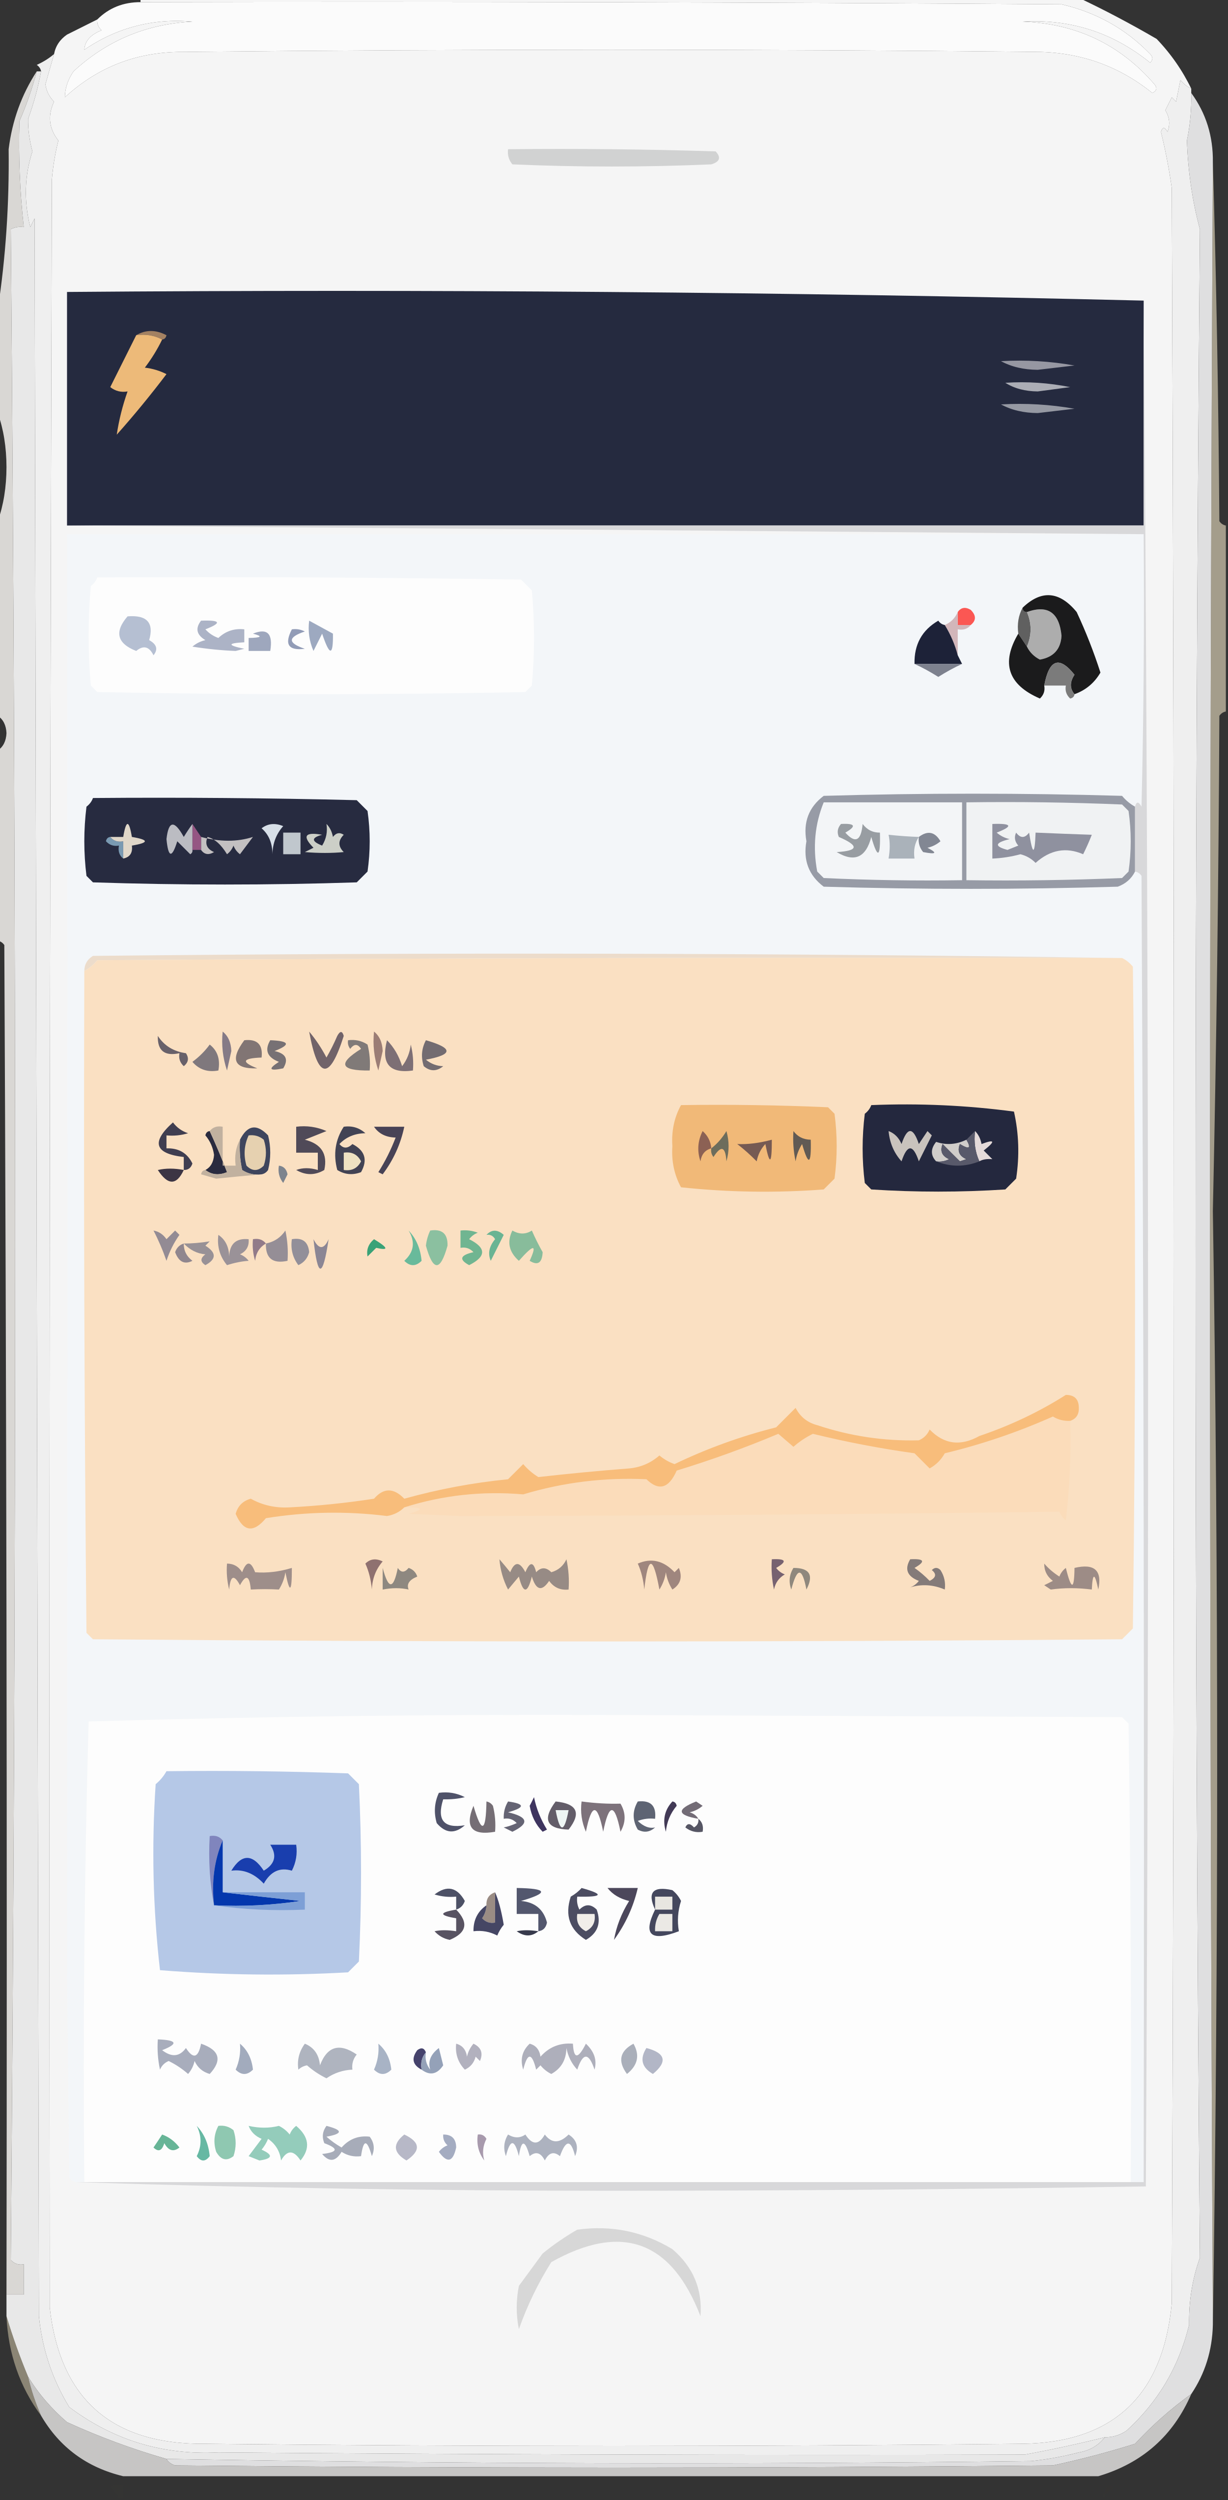 <?xml version="1.0" encoding="UTF-8"?>
<!DOCTYPE svg PUBLIC "-//W3C//DTD SVG 1.1//EN" "http://www.w3.org/Graphics/SVG/1.1/DTD/svg11.dtd">
<svg xmlns="http://www.w3.org/2000/svg" version="1.1" width="284px" height="578px" style="shape-rendering:geometricPrecision; text-rendering:geometricPrecision; image-rendering:optimizeQuality; fill-rule:evenodd; clip-rule:evenodd" xmlns:xlink="http://www.w3.org/1999/xlink">
<rect width="100%" height="100%" fill="#333333" stroke="none"/>
<g><path style="opacity:1" fill="#f5f5f5" d="M 32.5,-0.5 C 104.833,-0.5 177.167,-0.5 249.5,-0.5C 255.514,2.344 261.514,5.51 267.5,9C 270.803,12.455 273.469,16.289 275.5,20.5C 274.542,20.047 273.708,19.381 273,18.5C 272.667,20.167 272.333,21.833 272,23.5C 271.667,23.167 271.333,22.833 271,22.5C 270.5,23.5 270,24.5 269.5,25.5C 270.485,27.098 270.651,28.765 270,30.5C 269.346,29.304 268.846,29.304 268.5,30.5C 269.547,34.778 270.38,39.112 271,43.5C 271.667,206.5 271.667,369.5 271,532.5C 268.98,553.864 257.48,564.697 236.5,565C 173.5,565.667 110.5,565.667 47.5,565C 25.903,565.226 13.903,554.726 11.5,533.5C 11.337,369.677 11.504,205.677 12,41.5C 12.257,38.443 12.757,35.443 13.5,32.5C 11.319,29.737 10.985,26.737 12.5,23.5C 11.389,22.389 10.722,21.055 10.5,19.5C 11.173,17.149 11.84,14.816 12.5,12.5C 12.859,10.629 13.859,9.129 15.5,8C 17.886,6.807 20.22,5.64 22.5,4.5C 22.414,5.496 22.748,6.329 23.5,7C 20.937,8.015 19.604,9.515 19.5,11.5C 27.067,6.366 35.4,4.2 44.5,5C 33.886,5.534 24.719,9.367 17,16.5C 15.699,18.402 15.032,20.402 15,22.5C 22.693,15.413 31.859,11.913 42.5,12C 108.5,11.333 174.5,11.333 240.5,12C 250.302,12.251 258.969,15.417 266.5,21.5C 267.521,20.998 267.688,20.332 267,19.5C 259.048,10.276 248.882,5.443 236.5,5C 247.549,4.349 257.382,7.516 266,14.5C 266.667,13.833 266.667,13.167 266,12.5C 260.381,6.696 253.548,2.862 245.5,1C 174.293,0.515 103.293,0.349 32.5,0.5C 32.5,0.167 32.5,-0.167 32.5,-0.5 Z"/></g>
<g><path style="opacity:1" fill="#fbfbfb" d="M 32.5,0.5 C 103.293,0.349 174.293,0.515 245.5,1C 253.548,2.862 260.381,6.696 266,12.5C 266.667,13.167 266.667,13.833 266,14.5C 257.382,7.516 247.549,4.349 236.5,5C 248.882,5.443 259.048,10.276 267,19.5C 267.688,20.332 267.521,20.998 266.5,21.5C 258.969,15.417 250.302,12.251 240.5,12C 174.5,11.333 108.5,11.333 42.5,12C 31.859,11.913 22.693,15.413 15,22.5C 15.032,20.402 15.699,18.402 17,16.5C 24.719,9.367 33.886,5.534 44.5,5C 35.4,4.2 27.067,6.366 19.5,11.5C 19.604,9.515 20.937,8.015 23.5,7C 22.748,6.329 22.414,5.496 22.5,4.5C 25.192,1.819 28.525,0.486 32.5,0.5 Z"/></g>
<g><path style="opacity:1" fill="#efefef" d="M 12.5,12.5 C 11.84,14.816 11.173,17.149 10.5,19.5C 10.722,21.055 11.389,22.389 12.5,23.5C 10.985,26.737 11.319,29.737 13.5,32.5C 12.757,35.443 12.257,38.443 12,41.5C 11.504,205.677 11.337,369.677 11.5,533.5C 13.903,554.726 25.903,565.226 47.5,565C 110.5,565.667 173.5,565.667 236.5,565C 257.48,564.697 268.98,553.864 271,532.5C 271.667,369.5 271.667,206.5 271,43.5C 270.38,39.112 269.547,34.778 268.5,30.5C 268.846,29.304 269.346,29.304 270,30.5C 270.651,28.765 270.485,27.098 269.5,25.5C 270,24.5 270.5,23.5 271,22.5C 271.333,22.833 271.667,23.167 272,23.5C 272.333,21.833 272.667,20.167 273,18.5C 273.708,19.381 274.542,20.047 275.5,20.5C 275.5,20.833 275.5,21.167 275.5,21.5C 275.579,25.202 275.246,28.868 274.5,32.5C 274.738,39.599 275.738,46.432 277.5,53C 276.167,209.333 276.167,365.667 277.5,522C 275.746,526.87 274.913,532.037 275,537.5C 272.66,547.166 267.827,555.333 260.5,562C 258.975,563.009 257.308,563.509 255.5,563.5C 249.39,565.022 243.223,566.356 237,567.5C 174.998,567.655 112.831,567.489 50.5,567C 37.67,567.658 26.17,564.158 16,556.5C 12.088,550.069 9.755,543.069 9,535.5C 8.667,373.833 8.333,212.167 8,50.5C 7.667,51.167 7.333,51.833 7,52.5C 5.492,46.471 5.659,40.638 7.5,35C 6.794,32.413 6.46,29.913 6.5,27.5C 7.812,23.888 8.812,20.221 9.5,16.5C 9.389,15.883 9.056,15.383 8.5,15C 9.984,14.338 11.317,13.505 12.5,12.5 Z"/></g>
<g><path style="opacity:1" fill="#d1d2d2" d="M 117.5,34.5 C 133.503,34.333 149.503,34.5 165.5,35C 166.815,36.395 166.481,37.395 164.5,38C 149.167,38.667 133.833,38.667 118.5,38C 117.663,36.989 117.33,35.822 117.5,34.5 Z"/></g>
<g><path style="opacity:1" fill="#e8e8e8" d="M 8.5,16.5 C 8.833,16.5 9.167,16.5 9.5,16.5C 8.812,20.221 7.812,23.888 6.5,27.5C 6.46,29.913 6.794,32.413 7.5,35C 5.659,40.638 5.492,46.471 7,52.5C 7.333,51.833 7.667,51.167 8,50.5C 8.333,212.167 8.667,373.833 9,535.5C 9.755,543.069 12.088,550.069 16,556.5C 26.17,564.158 37.67,567.658 50.5,567C 112.831,567.489 174.998,567.655 237,567.5C 243.223,566.356 249.39,565.022 255.5,563.5C 254.025,565.41 252.025,566.576 249.5,567C 245.886,567.945 242.219,568.612 238.5,569C 171.818,569.813 105.152,569.646 38.5,568.5C 30.652,566.246 22.985,563.413 15.5,560C 11.886,556.897 8.886,553.397 6.5,549.5C 4.584,544.911 2.917,540.244 1.5,535.5C 1.5,533.833 1.5,532.167 1.5,530.5C 2.833,530.5 4.167,530.5 5.5,530.5C 5.5,528.167 5.5,525.833 5.5,523.5C 4.325,523.719 3.325,523.386 2.5,522.5C 3.833,365.97 3.833,209.47 2.5,53C 3.448,52.517 4.448,52.35 5.5,52.5C 4.586,44.257 4.253,36.09 4.5,28C 6.135,24.261 7.469,20.427 8.5,16.5 Z"/></g>
<g><path style="opacity:1" fill="#dfdfe0" d="M 275.5,21.5 C 278.911,26.16 280.578,31.494 280.5,37.5C 279.621,204.146 279.621,370.813 280.5,537.5C 280.358,543.425 278.692,548.758 275.5,553.5C 270.823,556.856 266.489,560.689 262.5,565C 256.245,566.96 249.912,568.627 243.5,570C 175.833,570.667 108.167,570.667 40.5,570C 39.584,569.722 38.917,569.222 38.5,568.5C 105.152,569.646 171.818,569.813 238.5,569C 242.219,568.612 245.886,567.945 249.5,567C 252.025,566.576 254.025,565.41 255.5,563.5C 257.308,563.509 258.975,563.009 260.5,562C 267.827,555.333 272.66,547.166 275,537.5C 274.913,532.037 275.746,526.87 277.5,522C 276.167,365.667 276.167,209.333 277.5,53C 275.738,46.432 274.738,39.599 274.5,32.5C 275.246,28.868 275.579,25.202 275.5,21.5 Z"/></g>
<g><path style="opacity:1" fill="#252a3f" d="M 264.5,69.5 C 264.5,86.833 264.5,104.167 264.5,121.5C 181.5,121.5 98.5,121.5 15.5,121.5C 15.5,103.5 15.5,85.5 15.5,67.5C 98.84,66.836 181.84,67.503 264.5,69.5 Z"/></g>
<g><path style="opacity:1" fill="#a38162" d="M 31.5,77.5 C 33.693,76.203 36.027,76.203 38.5,77.5C 38.376,78.107 38.043,78.44 37.5,78.5C 35.735,77.539 33.735,77.205 31.5,77.5 Z"/></g>
<g><path style="opacity:1" fill="#edba79" d="M 31.5,77.5 C 33.735,77.205 35.735,77.539 37.5,78.5C 36.392,80.781 35.059,82.948 33.5,85C 35.256,85.202 36.922,85.702 38.5,86.5C 34.856,91.312 31.022,95.979 27,100.5C 27.499,97.153 28.332,93.819 29.5,90.5C 28.022,90.762 26.689,90.429 25.5,89.5C 27.529,85.442 29.529,81.442 31.5,77.5 Z"/></g>
<g><path style="opacity:1" fill="#9697a2" d="M 231.5,83.5 C 237.206,83.171 242.872,83.505 248.5,84.5C 245.667,84.833 242.833,85.167 240,85.5C 236.748,85.481 233.915,84.814 231.5,83.5 Z"/></g>
<g><path style="opacity:1" fill="#abadb5" d="M 232.5,88.5 C 237.544,88.172 242.544,88.506 247.5,89.5C 245,89.833 242.5,90.167 240,90.5C 237.071,90.475 234.571,89.809 232.5,88.5 Z"/></g>
<g><path style="opacity:1" fill="#9699a3" d="M 231.5,93.5 C 237.206,93.171 242.872,93.505 248.5,94.5C 245.667,94.833 242.833,95.167 240,95.5C 236.748,95.481 233.915,94.814 231.5,93.5 Z"/></g>
<g><path style="opacity:1" fill="#f3f6f9" d="M 264.5,123.5 C 264.667,144.503 264.5,165.503 264,186.5C 263.31,185.262 262.81,185.262 262.5,186.5C 261.373,185.878 260.373,185.045 259.5,184C 236.5,183.333 213.5,183.333 190.5,184C 187.044,186.605 185.711,190.105 186.5,194.5C 185.711,198.895 187.044,202.395 190.5,205C 213.167,205.667 235.833,205.667 258.5,205C 260.324,204.34 261.657,203.173 262.5,201.5C 263.117,201.611 263.617,201.944 264,202.5C 264.5,303.166 264.667,403.833 264.5,504.5C 263.5,504.5 262.5,504.5 261.5,504.5C 261.667,469.165 261.5,433.832 261,398.5C 260.5,398 260,397.5 259.5,397C 220,396.833 180.5,396.667 141,396.5C 100.751,396.339 60.584,396.839 20.5,398C 19.504,433.427 19.171,468.927 19.5,504.5C 18.833,504.5 18.167,504.5 17.5,504.5C 16.883,504.389 16.383,504.056 16,503.5C 15.833,488.167 15.667,472.833 15.5,457.5C 15.618,346.226 15.618,234.893 15.5,123.5C 98.5,123.5 181.5,123.5 264.5,123.5 Z"/></g>
<g><path style="opacity:1" fill="#fdfdfd" d="M 22.5,133.5 C 55.168,133.333 87.835,133.5 120.5,134C 121.333,134.833 122.167,135.667 123,136.5C 123.667,143.833 123.667,151.167 123,158.5C 122.5,159 122,159.5 121.5,160C 88.5,160.667 55.5,160.667 22.5,160C 22,159.5 21.5,159 21,158.5C 20.333,150.833 20.333,143.167 21,135.5C 21.717,134.956 22.217,134.289 22.5,133.5 Z"/></g>
<g><path style="opacity:1" fill="#606060" d="M 236.5,140.5 C 236.5,141.167 236.833,141.5 237.5,141.5C 238.63,144.137 238.63,146.803 237.5,149.5C 236.833,148.5 236.167,147.5 235.5,146.5C 235.205,144.265 235.539,142.265 236.5,140.5 Z"/></g>
<g><path style="opacity:1" fill="#fb5753" d="M 224.5,144.5 C 223.5,144.5 222.5,144.5 221.5,144.5C 221.5,143.5 221.5,142.5 221.5,141.5C 222.251,140.427 223.251,140.26 224.5,141C 225.791,142.292 225.791,143.458 224.5,144.5 Z"/></g>
<g><path style="opacity:1" fill="#d2b6ba" d="M 221.5,141.5 C 221.5,142.5 221.5,143.5 221.5,144.5C 222.5,144.5 223.5,144.5 224.5,144.5C 223.791,145.404 222.791,145.737 221.5,145.5C 221.5,147.5 221.5,149.5 221.5,151.5C 220.869,149.066 219.869,146.732 218.5,144.5C 219.9,143.9 220.9,142.9 221.5,141.5 Z"/></g>
<g><path style="opacity:1" fill="#b5bfd2" d="M 29.5,142.5 C 33.987,142.141 35.654,143.974 34.5,148C 36.26,148.965 36.594,150.132 35.5,151.5C 34.497,149.458 33.163,149.125 31.5,150.5C 27.067,148.768 26.4,146.101 29.5,142.5 Z"/></g>
<g><path style="opacity:1" fill="#9da9c0" d="M 71.5,143.5 C 73.3,144.473 75.133,145.473 77,146.5C 77.073,151.733 76.239,151.733 74.5,146.5C 73.833,147.833 73.167,149.167 72.5,150.5C 71.526,148.257 71.192,145.924 71.5,143.5 Z"/></g>
<g><path style="opacity:1" fill="#adadad" d="M 237.5,149.5 C 238.63,146.803 238.63,144.137 237.5,141.5C 242.309,139.771 244.976,141.604 245.5,147C 245.312,150.11 243.645,151.943 240.5,152.5C 239.145,151.812 238.145,150.812 237.5,149.5 Z"/></g>
<g><path style="opacity:1" fill="#9ea7bd" d="M 58.5,146.5 C 61.828,145.149 63.161,146.483 62.5,150.5C 60.833,150.5 59.167,150.5 57.5,150.5C 57.5,149.5 57.5,148.5 57.5,147.5C 60.517,147.444 60.85,147.11 58.5,146.5 Z"/></g>
<g><path style="opacity:1" fill="#1b1b1c" d="M 248.5,160.5 C 247.392,159.177 247.392,157.677 248.5,156C 244.969,151.573 242.636,152.406 241.5,158.5C 241.719,159.675 241.386,160.675 240.5,161.5C 233.126,158.323 231.459,153.323 235.5,146.5C 236.167,147.5 236.833,148.5 237.5,149.5C 238.145,150.812 239.145,151.812 240.5,152.5C 243.645,151.943 245.312,150.11 245.5,147C 244.976,141.604 242.309,139.771 237.5,141.5C 236.833,141.5 236.5,141.167 236.5,140.5C 240.849,136.328 245.015,136.661 249,141.5C 251.129,146.054 252.962,150.72 254.5,155.5C 253.095,157.907 251.095,159.574 248.5,160.5 Z"/></g>
<g><path style="opacity:1" fill="#acb3c6" d="M 46.5,143.5 C 51.041,143.331 51.374,143.998 47.5,145.5C 48.328,146.415 49.328,147.081 50.5,147.5C 52.173,145.914 54.173,145.247 56.5,145.5C 56.5,146.5 56.5,147.5 56.5,148.5C 52.551,148.693 52.551,149.193 56.5,150C 55.833,150.167 55.167,150.333 54.5,150.5C 51.197,150.371 47.863,150.037 44.5,149.5C 45.376,148.749 46.376,148.249 47.5,148C 45.452,146.774 45.119,145.274 46.5,143.5 Z"/></g>
<g><path style="opacity:1" fill="#929cb7" d="M 67.5,145.5 C 68.552,145.351 69.552,145.517 70.5,146C 66.5,147.333 66.5,148.667 70.5,150C 66.707,150.487 65.707,148.987 67.5,145.5 Z"/></g>
<g><path style="opacity:1" fill="#1d2238" d="M 218.5,144.5 C 219.869,146.732 220.869,149.066 221.5,151.5C 221.833,152.167 222.167,152.833 222.5,153.5C 218.833,153.5 215.167,153.5 211.5,153.5C 211.393,149.017 213.226,145.684 217,143.5C 217.383,144.056 217.883,144.389 218.5,144.5 Z"/></g>
<g><path style="opacity:1" fill="#7d818e" d="M 211.5,153.5 C 215.167,153.5 218.833,153.5 222.5,153.5C 220.692,154.325 218.859,155.325 217,156.5C 215.141,155.325 213.308,154.325 211.5,153.5 Z"/></g>
<g><path style="opacity:1" fill="#7b7b7b" d="M 248.5,160.5 C 248.44,161.043 248.107,161.376 247.5,161.5C 246.614,160.675 246.281,159.675 246.5,158.5C 244.833,158.5 243.167,158.5 241.5,158.5C 242.636,152.406 244.969,151.573 248.5,156C 247.392,157.677 247.392,159.177 248.5,160.5 Z"/></g>
<g><path style="opacity:1" fill="#979ba6" d="M 262.5,186.5 C 262.5,191.5 262.5,196.5 262.5,201.5C 261.657,203.173 260.324,204.34 258.5,205C 235.833,205.667 213.167,205.667 190.5,205C 187.044,202.395 185.711,198.895 186.5,194.5C 185.711,190.105 187.044,186.605 190.5,184C 213.5,183.333 236.5,183.333 259.5,184C 260.373,185.045 261.373,185.878 262.5,186.5 Z"/></g>
<g><path style="opacity:1" fill="#f0f2f3" d="M 223.5,185.5 C 235.505,185.333 247.505,185.5 259.5,186C 260,186.5 260.5,187 261,187.5C 261.667,192.167 261.667,196.833 261,201.5C 260.5,202 260,202.5 259.5,203C 247.505,203.5 235.505,203.667 223.5,203.5C 223.5,197.5 223.5,191.5 223.5,185.5 Z"/></g>
<g><path style="opacity:1" fill="#f3f5f7" d="M 190.5,185.5 C 201.167,185.5 211.833,185.5 222.5,185.5C 222.5,191.5 222.5,197.5 222.5,203.5C 211.828,203.667 201.161,203.5 190.5,203C 190,202.5 189.5,202 189,201.5C 187.946,195.886 188.446,190.552 190.5,185.5 Z"/></g>
<g><path style="opacity:1" fill="#828793" d="M 212.5,193.5 C 214.551,191.962 216.218,192.296 217.5,194.5C 216.624,195.251 215.624,195.751 214.5,196C 216.881,197.247 216.547,197.58 213.5,197C 212.663,195.989 212.33,194.822 212.5,193.5 Z"/></g>
<g><path style="opacity:1" fill="#272b40" d="M 21.5,184.5 C 41.836,184.333 62.169,184.5 82.5,185C 83.333,185.833 84.167,186.667 85,187.5C 85.667,192.167 85.667,196.833 85,201.5C 84.167,202.333 83.333,203.167 82.5,204C 62.167,204.667 41.833,204.667 21.5,204C 21,203.5 20.5,203 20,202.5C 19.333,197.167 19.333,191.833 20,186.5C 20.717,185.956 21.217,185.289 21.5,184.5 Z"/></g>
<g><path style="opacity:1" fill="#c0c7cd" d="M 65.5,192.5 C 66.833,192.5 68.167,192.5 69.5,192.5C 69.5,194.167 69.5,195.833 69.5,197.5C 68.167,197.5 66.833,197.5 65.5,197.5C 65.5,195.833 65.5,194.167 65.5,192.5 Z"/></g>
<g><path style="opacity:1" fill="#c3c0c1" d="M 46.5,196.5 C 46.5,195.5 46.5,194.5 46.5,193.5C 50.884,194.666 54.884,194.666 58.5,193.5C 57.5,194.833 56.5,196.167 55.5,197.5C 54.808,196.975 54.308,196.308 54,195.5C 53.692,196.308 53.192,196.975 52.5,197.5C 51.15,195.265 49.65,193.932 48,193.5C 47.342,195.108 47.842,196.275 49.5,197C 48.251,197.74 47.251,197.573 46.5,196.5 Z"/></g>
<g><path style="opacity:1" fill="#955683" d="M 44.5,190.5 C 45.167,191.5 45.833,192.5 46.5,193.5C 46.5,194.5 46.5,195.5 46.5,196.5C 45.833,196.5 45.167,196.5 44.5,196.5C 44.5,194.5 44.5,192.5 44.5,190.5 Z"/></g>
<g><path style="opacity:1" fill="#7a9ab2" d="M 25.5,193.5 C 26.209,194.404 27.209,194.737 28.5,194.5C 28.5,195.833 28.5,197.167 28.5,198.5C 27.596,197.791 27.263,196.791 27.5,195.5C 26.325,195.719 25.325,195.386 24.5,194.5C 24.624,193.893 24.957,193.56 25.5,193.5 Z"/></g>
<g><path style="opacity:1" fill="#cccfc7" d="M 75.5,190.5 C 76.268,191.263 76.768,192.263 77,193.5C 77.718,192.549 78.551,192.383 79.5,193C 78.167,194.333 78.167,195.667 79.5,197C 76.701,197.267 73.701,197.267 70.5,197C 71.167,196.667 71.833,196.333 72.5,196C 69.835,193.289 70.502,192.289 74.5,193C 71.972,193.669 71.972,194.502 74.5,195.5C 75.452,193.955 75.785,192.288 75.5,190.5 Z"/></g>
<g><path style="opacity:1" fill="#d7dfe8" d="M 60.5,191.5 C 61.946,190.387 63.613,190.22 65.5,191C 63.901,192.786 63.067,194.953 63,197.5C 62.998,194.949 62.164,192.949 60.5,191.5 Z"/></g>
<g><path style="opacity:1" fill="#e0d7c9" d="M 28.5,198.5 C 28.5,197.167 28.5,195.833 28.5,194.5C 27.209,194.737 26.209,194.404 25.5,193.5C 26.5,193.5 27.5,193.5 28.5,193.5C 29.167,189.5 29.833,189.5 30.5,193.5C 34.5,194.167 34.5,194.833 30.5,195.5C 30.715,197.179 30.048,198.179 28.5,198.5 Z"/></g>
<g><path style="opacity:1" fill="#bbbcc2" d="M 44.5,190.5 C 44.5,192.5 44.5,194.5 44.5,196.5C 44.565,196.938 44.399,197.272 44,197.5C 43,196.5 42,195.5 41,194.5C 39.755,198.498 38.922,198.331 38.5,194C 38.983,189.705 40.316,189.538 42.5,193.5C 43.176,192.398 43.842,191.398 44.5,190.5 Z"/></g>
<g><path style="opacity:1" fill="#989da2" d="M 194.5,190.5 C 197.797,190.329 198.131,190.995 195.5,192.5C 197.818,195.086 199.151,194.42 199.5,190.5C 200.524,191.853 201.857,192.52 203.5,192.5C 203.653,198.324 202.987,198.657 201.5,193.5C 200.266,198.289 197.599,199.455 193.5,197C 198.559,196.706 198.726,195.539 194,193.5C 193.53,192.423 193.697,191.423 194.5,190.5 Z"/></g>
<g><path style="opacity:1" fill="#aab2ba" d="M 212.5,193.5 C 211.549,194.919 211.216,196.585 211.5,198.5C 209.5,198.5 207.5,198.5 205.5,198.5C 205.854,196.459 205.854,194.626 205.5,193C 207.948,193.256 210.282,193.422 212.5,193.5 Z"/></g>
<g><path style="opacity:1" fill="#8f919f" d="M 229.5,190.5 C 234.041,190.331 234.374,190.998 230.5,192.5C 231.376,193.251 232.376,193.751 233.5,194C 230.059,194.836 229.892,195.669 233,196.5C 233.833,196.167 234.667,195.833 235.5,195.5C 234.674,194.549 234.508,193.549 235,192.5C 236,193.833 237,193.833 238,192.5C 238.818,197.794 239.318,197.794 239.5,192.5C 243.955,192.691 248.289,192.858 252.5,193C 251.91,194.509 251.244,196.009 250.5,197.5C 246.568,195.791 242.901,196.457 239.5,199.5C 238.532,198.511 237.365,197.844 236,197.5C 233.863,198.077 231.696,198.41 229.5,198.5C 229.5,195.833 229.5,193.167 229.5,190.5 Z"/></g>
<g><path style="opacity:0.976" fill="#dddbd8" d="M 8.5,16.5 C 7.469,20.427 6.135,24.261 4.5,28C 4.253,36.09 4.586,44.257 5.5,52.5C 4.448,52.35 3.448,52.517 2.5,53C 3.833,209.47 3.833,365.97 2.5,522.5C 3.325,523.386 4.325,523.719 5.5,523.5C 5.5,525.833 5.5,528.167 5.5,530.5C 4.167,530.5 2.833,530.5 1.5,530.5C 1.667,426.499 1.5,322.499 1,218.5C 0.617,217.944 0.117,217.611 -0.5,217.5C -0.5,202.833 -0.5,188.167 -0.5,173.5C 0.748,172.666 1.415,171.333 1.5,169.5C 1.415,167.667 0.748,166.334 -0.5,165.5C -0.5,150.5 -0.5,135.5 -0.5,120.5C 0.825,116.724 1.491,112.557 1.5,108C 1.491,103.443 0.825,99.276 -0.5,95.5C -0.5,87.5 -0.5,79.5 -0.5,71.5C 1.317,59.541 2.151,47.207 2,34.5C 2.81,27.905 4.976,21.905 8.5,16.5 Z"/></g>
<g><path style="opacity:1" fill="#ecdccb" d="M 259.5,221.5 C 180.499,221.333 101.499,221.5 22.5,222C 21.627,223.045 20.627,223.878 19.5,224.5C 19.511,222.983 20.177,221.816 21.5,221C 101.001,220.168 180.334,220.334 259.5,221.5 Z"/></g>
<g><path style="opacity:1" fill="#fae0c2" d="M 259.5,221.5 C 260.458,221.953 261.292,222.619 262,223.5C 262.667,274.5 262.667,325.5 262,376.5C 261.167,377.333 260.333,378.167 259.5,379C 180.167,379.667 100.833,379.667 21.5,379C 21,378.5 20.5,378 20,377.5C 19.5,326.501 19.333,275.501 19.5,224.5C 20.627,223.878 21.627,223.045 22.5,222C 101.499,221.5 180.499,221.333 259.5,221.5 Z"/></g>
<g><path style="opacity:1" fill="#7d6f75" d="M 89.5,240.5 C 91.095,242.111 92.261,244.111 93,246.5C 94.117,245.051 94.784,243.384 95,241.5C 95.496,243.473 95.662,245.473 95.5,247.5C 90.094,248.265 88.094,245.931 89.5,240.5 Z"/></g>
<g><path style="opacity:1" fill="#68616a" d="M 36.5,239.5 C 37.973,241.772 40.14,243.105 43,243.5C 43.749,244.635 43.583,245.635 42.5,246.5C 41.614,245.675 41.281,244.675 41.5,243.5C 38.05,244.244 36.384,242.91 36.5,239.5 Z"/></g>
<g><path style="opacity:1" fill="#777174" d="M 62.5,240.5 C 66.971,240.672 67.304,241.506 63.5,243C 66.124,243.576 66.791,244.91 65.5,247C 62.252,247.671 61.919,247.171 64.5,245.5C 61.807,244.468 61.14,242.802 62.5,240.5 Z"/></g>
<g><path style="opacity:1" fill="#716369" d="M 71.5,238.5 C 73.007,240.289 74.341,242.289 75.5,244.5C 76.427,242.887 77.261,241.221 78,239.5C 78.654,238.304 79.154,238.304 79.5,239.5C 76.193,249.929 73.526,249.596 71.5,238.5 Z"/></g>
<g><path style="opacity:1" fill="#9b7d75" d="M 86.5,238.5 C 87.765,239.514 88.431,241.014 88.5,243C 88.167,244.5 87.833,246 87.5,247.5C 86.516,244.572 86.183,241.572 86.5,238.5 Z"/></g>
<g><path style="opacity:1" fill="#857a86" d="M 51.5,238.5 C 52.765,239.514 53.431,241.014 53.5,243C 53.167,244.5 52.833,246 52.5,247.5C 51.516,244.572 51.183,241.572 51.5,238.5 Z"/></g>
<g><path style="opacity:1" fill="#807a78" d="M 80.5,240.5 C 82.144,240.286 83.644,240.62 85,241.5C 85.496,243.473 85.662,245.473 85.5,247.5C 78.693,247.578 78.026,245.911 83.5,242.5C 82.726,241.289 81.893,241.289 81,242.5C 80.536,241.906 80.369,241.239 80.5,240.5 Z"/></g>
<g><path style="opacity:1" fill="#736c71" d="M 98.5,240.5 C 104.846,242.324 104.846,243.824 98.5,245C 99.678,245.967 101.011,246.467 102.5,246.5C 100.994,247.747 99.494,247.747 98,246.5C 97.322,244.402 97.489,242.402 98.5,240.5 Z"/></g>
<g><path style="opacity:1" fill="#7f787d" d="M 48.5,241.5 C 50.308,242.918 50.975,244.918 50.5,247.5C 48.023,247.949 46.023,247.283 44.5,245.5C 46.079,244.333 47.413,243 48.5,241.5 Z"/></g>
<g><path style="opacity:1" fill="#817574" d="M 56.5,240.5 C 59.5,240.167 60.833,241.5 60.5,244.5C 56.029,244.672 55.696,245.506 59.5,247C 54.148,247.175 53.148,245.009 56.5,240.5 Z"/></g>
<g><path style="opacity:1" fill="#f1b978" d="M 157.5,255.5 C 168.838,255.333 180.172,255.5 191.5,256C 192,256.5 192.5,257 193,257.5C 193.667,262.5 193.667,267.5 193,272.5C 192.167,273.333 191.333,274.167 190.5,275C 179.485,275.832 168.485,275.666 157.5,274.5C 155.929,271.607 155.263,268.441 155.5,265C 155.261,261.528 155.927,258.361 157.5,255.5 Z"/></g>
<g><path style="opacity:1" fill="#3e455d" d="M 60.5,271.5 C 58.856,271.714 57.356,271.38 56,270.5C 55.503,268.19 55.337,265.857 55.5,263.5C 57.222,260.09 59.389,259.757 62,262.5C 62.667,265.167 62.667,267.833 62,270.5C 61.617,271.056 61.117,271.389 60.5,271.5 Z"/></g>
<g><path style="opacity:1" fill="#504a58" d="M 68.5,260.5 C 70.924,260.192 73.257,260.526 75.5,261.5C 73.833,262.167 72.167,262.833 70.5,263.5C 74.314,264.46 75.814,266.793 75,270.5C 72.862,271.769 70.695,271.769 68.5,270.5C 70.003,269.948 71.669,269.948 73.5,270.5C 73.5,269.167 73.5,267.833 73.5,266.5C 71.833,266.5 70.167,266.5 68.5,266.5C 68.5,264.5 68.5,262.5 68.5,260.5 Z"/></g>
<g><path style="opacity:1" fill="#403e50" d="M 42.5,270.5 C 42.5,269.5 42.5,268.5 42.5,267.5C 35.74,266.718 34.906,264.052 40,259.5C 40.903,260.701 42.069,261.535 43.5,262C 41.866,262.494 40.199,262.66 38.5,262.5C 38.5,263.5 38.5,264.5 38.5,265.5C 41.314,265.403 43.314,266.569 44.5,269C 44.164,270.03 43.497,270.53 42.5,270.5 Z"/></g>
<g><path style="opacity:1" fill="#24283e" d="M 201.5,255.5 C 212.603,255.046 223.603,255.546 234.5,257C 235.637,262.082 235.804,267.249 235,272.5C 234.167,273.333 233.333,274.167 232.5,275C 222.167,275.667 211.833,275.667 201.5,275C 201,274.5 200.5,274 200,273.5C 199.333,268.167 199.333,262.833 200,257.5C 200.717,256.956 201.217,256.289 201.5,255.5 Z"/></g>
<g><path style="opacity:1" fill="#d0cdca" d="M 223.5,263.5 C 224.679,265.507 224.179,265.84 222,264.5C 221.342,266.108 221.842,267.275 223.5,268C 223,268.167 222.5,268.333 222,268.5C 220.674,267.201 219.34,265.868 218,264.5C 217.342,266.108 217.842,267.275 219.5,268C 218.552,268.483 217.552,268.649 216.5,268.5C 215.199,267.116 215.199,265.616 216.5,264C 218.846,264.792 221.179,264.625 223.5,263.5 Z"/></g>
<g><path style="opacity:1" fill="#2a2b3f" d="M 48.5,261.5 C 49.895,264.516 51.228,267.683 52.5,271C 50.613,271.78 48.946,271.613 47.5,270.5C 48.725,269.848 49.392,268.681 49.5,267C 49.252,265.284 48.585,263.784 47.5,262.5C 47.624,261.893 47.957,261.56 48.5,261.5 Z"/></g>
<g><path style="opacity:1" fill="#e6d1b0" d="M 57.5,262.5 C 58.822,262.33 59.989,262.663 61,263.5C 61.667,265.5 61.667,267.5 61,269.5C 59.667,270.833 58.333,270.833 57,269.5C 56.297,267.071 56.463,264.738 57.5,262.5 Z"/></g>
<g><path style="opacity:1" fill="#484356" d="M 86.5,260.5 C 88.833,260.5 91.167,260.5 93.5,260.5C 92.657,264.522 90.99,268.188 88.5,271.5C 88.167,271.333 87.833,271.167 87.5,271C 89.105,268.457 90.438,265.791 91.5,263C 89.256,262.95 87.589,262.117 86.5,260.5 Z"/></g>
<g><path style="opacity:1" fill="#8c6154" d="M 164.5,265.5 C 163.069,265.881 162.236,266.881 162,268.5C 161.186,266.098 161.353,263.765 162.5,261.5C 163.705,262.577 164.372,263.91 164.5,265.5 Z"/></g>
<g><path style="opacity:1" fill="#6d6d5c" d="M 164.5,265.5 C 165.885,264.426 167.051,263.093 168,261.5C 168.667,263.833 168.667,266.167 168,268.5C 167.779,265.057 166.779,264.724 165,267.5C 164.536,266.906 164.369,266.239 164.5,265.5 Z"/></g>
<g><path style="opacity:1" fill="#c9c3bd" d="M 205.5,261.5 C 206.859,262.007 207.859,263.007 208.5,264.5C 209.833,260.5 211.167,260.5 212.5,264.5C 213.167,263.5 213.833,262.5 214.5,261.5C 214.833,261.833 215.167,262.167 215.5,262.5C 214.498,264.51 213.498,266.51 212.5,268.5C 211.167,264.5 209.833,264.5 208.5,268.5C 206.756,266.574 205.756,264.24 205.5,261.5 Z"/></g>
<g><path style="opacity:1" fill="#424354" d="M 79.5,260.5 C 81.429,260.231 83.095,260.731 84.5,262C 82.059,262.036 80.059,262.869 78.5,264.5C 79.391,265.59 80.391,265.59 81.5,264.5C 84.418,266.008 85.084,268.175 83.5,271C 81.559,271.743 79.726,271.576 78,270.5C 77.037,266.851 77.537,263.518 79.5,260.5 Z"/></g>
<g><path style="opacity:1" fill="#765a53" d="M 170.5,264.5 C 172.952,264.613 175.618,264.28 178.5,263.5C 178.508,269.208 178.008,269.541 177,264.5C 175.956,265.623 175.29,266.956 175,268.5C 173.532,267.011 172.032,265.677 170.5,264.5 Z"/></g>
<g><path style="opacity:1" fill="#615a54" d="M 183.5,261.5 C 184.467,262.806 185.801,263.473 187.5,263.5C 187.653,269.324 186.987,269.657 185.5,264.5C 184.719,265.729 184.219,267.062 184,268.5C 183.503,266.19 183.337,263.857 183.5,261.5 Z"/></g>
<g><path style="opacity:1" fill="#e4dad9" d="M 225.5,261.5 C 226.268,262.263 226.768,263.263 227,264.5C 230.11,263.327 230.277,263.827 227.5,266C 228.167,266.667 228.833,267.333 229.5,268C 228.231,267.891 227.231,268.058 226.5,268.5C 225.532,266.393 225.198,264.059 225.5,261.5 Z"/></g>
<g><path style="opacity:1" fill="#eee2c2" d="M 79.5,266.5 C 81.346,266.222 82.68,266.889 83.5,268.5C 82.68,270.111 81.346,270.778 79.5,270.5C 79.5,269.167 79.5,267.833 79.5,266.5 Z"/></g>
<g><path style="opacity:1" fill="#58596a" d="M 225.5,261.5 C 225.198,264.059 225.532,266.393 226.5,268.5C 223.167,269.833 219.833,269.833 216.5,268.5C 217.552,268.649 218.552,268.483 219.5,268C 217.842,267.275 217.342,266.108 218,264.5C 219.34,265.868 220.674,267.201 222,268.5C 222.5,268.333 223,268.167 223.5,268C 221.842,267.275 221.342,266.108 222,264.5C 224.179,265.84 224.679,265.507 223.5,263.5C 224.167,262.833 224.833,262.167 225.5,261.5 Z"/></g>
<g><path style="opacity:1" fill="#3c3544" d="M 42.5,270.5 C 40.834,274.093 38.834,274.093 36.5,270.5C 38.326,270.08 40.326,270.08 42.5,270.5 Z"/></g>
<g><path style="opacity:1" fill="#c1b19f" d="M 48.5,261.5 C 49.209,260.596 50.209,260.263 51.5,260.5C 51.5,263.5 51.5,266.5 51.5,269.5C 52.5,269.5 53.5,269.5 54.5,269.5C 54.205,267.265 54.539,265.265 55.5,263.5C 55.337,265.857 55.503,268.19 56,270.5C 57.356,271.38 58.856,271.714 60.5,271.5C 57.114,271.793 53.614,272.126 50,272.5C 48.833,272.167 47.667,271.833 46.5,271.5C 46.624,270.893 46.957,270.56 47.5,270.5C 48.946,271.613 50.613,271.78 52.5,271C 51.228,267.683 49.895,264.516 48.5,261.5 Z"/></g>
<g><path style="opacity:1" fill="#7d848e" d="M 64.5,269.5 C 65.586,269.62 66.253,270.287 66.5,271.5C 66.167,272.167 65.833,272.833 65.5,273.5C 64.571,272.311 64.238,270.978 64.5,269.5 Z"/></g>
<g><path style="opacity:1" fill="#8bc0a0" d="M 99.5,284.5 C 102.243,284.077 103.576,285.244 103.5,288C 101.833,294 100.167,294 98.5,288C 98.648,286.744 98.982,285.577 99.5,284.5 Z"/></g>
<g><path style="opacity:0.639" fill="#e4d9bd" d="M 280.5,37.5 C 281.308,65.137 281.808,92.804 282,120.5C 282.383,121.056 282.883,121.389 283.5,121.5C 283.5,135.833 283.5,150.167 283.5,164.5C 282.883,164.611 282.383,164.944 282,165.5C 281.83,203.738 281.33,241.905 280.5,280C 281.827,365.791 281.827,451.625 280.5,537.5C 279.621,370.813 279.621,204.146 280.5,37.5 Z"/></g>
<g><path style="opacity:1" fill="#938b94" d="M 35.5,284.5 C 36.735,284.721 37.735,285.388 38.5,286.5C 39.167,285.833 39.833,285.167 40.5,284.5C 40.833,284.833 41.167,285.167 41.5,285.5C 40.205,287.328 39.205,289.328 38.5,291.5C 37.645,289.045 36.645,286.712 35.5,284.5 Z"/></g>
<g><path style="opacity:1" fill="#958e96" d="M 61.5,287.5 C 63.408,287.117 64.909,286.117 66,284.5C 66.497,286.81 66.663,289.143 66.5,291.5C 63.05,292.244 61.384,290.91 61.5,287.5 Z"/></g>
<g><path style="opacity:1" fill="#6ab493" d="M 112.5,285.5 C 113.708,284.218 115.042,284.218 116.5,285.5C 115.498,287.51 114.498,289.51 113.5,291.5C 112.777,289.836 113.11,288.169 114.5,286.5C 114.043,285.702 113.376,285.369 112.5,285.5 Z"/></g>
<g><path style="opacity:1" fill="#9a9298" d="M 50.5,285.5 C 52.117,286.589 52.95,288.256 53,290.5C 53.112,287.553 54.612,286.22 57.5,286.5C 57.64,288.124 56.973,289.29 55.5,290C 56.308,290.308 56.975,290.808 57.5,291.5C 55.902,291.61 54.235,291.943 52.5,292.5C 50.829,290.49 50.162,288.157 50.5,285.5 Z"/></g>
<g><path style="opacity:1" fill="#39a277" d="M 86.5,286.5 C 89.822,288.516 89.989,289.183 87,288.5C 86.333,289.167 85.667,289.833 85,290.5C 84.7,288.934 85.2,287.601 86.5,286.5 Z"/></g>
<g><path style="opacity:1" fill="#69ba9b" d="M 94.5,284.5 C 96.234,286.322 97.234,288.655 97.5,291.5C 96.167,292.833 94.833,292.833 93.5,291.5C 95.751,289.47 96.084,287.136 94.5,284.5 Z"/></g>
<g><path style="opacity:1" fill="#88bc9b" d="M 118.5,284.5 C 120.086,285.413 121.586,285.413 123,284.5C 123.745,286.203 124.579,287.87 125.5,289.5C 125.378,291.994 124.378,292.661 122.5,291.5C 124.288,287.588 123.454,287.588 120,291.5C 117.697,289.453 117.197,287.119 118.5,284.5 Z"/></g>
<g><path style="opacity:1" fill="#989196" d="M 42.5,287.5 C 44.357,287.505 46.357,287.338 48.5,287C 48.167,287.333 47.833,287.667 47.5,288C 50.079,289.612 50.079,291.112 47.5,292.5C 46.289,291.726 46.289,290.893 47.5,290C 45.618,289.848 43.951,289.015 42.5,287.5 Z"/></g>
<g><path style="opacity:1" fill="#8b8694" d="M 72.5,286.5 C 73.741,288.931 74.908,288.931 76,286.5C 74.635,295.577 73.468,295.577 72.5,286.5 Z"/></g>
<g><path style="opacity:1" fill="#90868e" d="M 42.5,287.5 C 42.48,289.143 43.147,290.476 44.5,291.5C 42.678,292.429 41.345,291.762 40.5,289.5C 40.855,288.478 41.522,287.811 42.5,287.5 Z"/></g>
<g><path style="opacity:1" fill="#927b89" d="M 61.5,287.5 C 60.034,288.347 59.2,289.68 59,291.5C 58.507,289.866 58.34,288.199 58.5,286.5C 59.791,286.263 60.791,286.596 61.5,287.5 Z"/></g>
<g><path style="opacity:1" fill="#928f99" d="M 67.5,286.5 C 69.948,286.085 71.281,287.085 71.5,289.5C 71.132,290.91 70.299,291.91 69,292.5C 67.681,290.75 67.181,288.75 67.5,286.5 Z"/></g>
<g><path style="opacity:1" fill="#70b591" d="M 106.5,284.5 C 107.873,284.343 109.207,284.51 110.5,285C 109.692,285.308 109.025,285.808 108.5,286.5C 112.5,288.5 112.5,290.5 108.5,292.5C 106.069,291.194 106.403,290.194 109.5,289.5C 108.675,288.614 107.675,288.281 106.5,288.5C 106.5,287.167 106.5,285.833 106.5,284.5 Z"/></g>
<g><path style="opacity:1" fill="#fbdcba" d="M 247.5,328.5 C 247.742,335.984 247.409,343.651 246.5,351.5C 245.808,350.975 245.308,350.308 245,349.5C 199.179,350.094 153.012,350.428 106.5,350.5C 102.5,350.333 98.5,350.167 94.5,350C 98.226,348.957 97.893,348.457 93.5,348.5C 102.386,345.686 111.553,344.686 121,345.5C 130.29,342.712 139.79,341.545 149.5,342C 152.359,344.79 154.692,344.123 156.5,340C 164.519,337.55 172.353,334.717 180,331.5C 181.168,332.509 182.335,333.509 183.5,334.5C 184.874,333.289 186.374,332.289 188,331.5C 195.757,333.398 203.591,334.898 211.5,336C 212.667,337.167 213.833,338.333 215,339.5C 216.5,338.667 217.667,337.5 218.5,336C 227.094,333.935 235.427,331.101 243.5,327.5C 244.736,328.246 246.07,328.579 247.5,328.5 Z"/></g>
<g><path style="opacity:1" fill="#f8bd7b" d="M 247.5,328.5 C 246.07,328.579 244.736,328.246 243.5,327.5C 235.427,331.101 227.094,333.935 218.5,336C 217.667,337.5 216.5,338.667 215,339.5C 213.833,338.333 212.667,337.167 211.5,336C 203.591,334.898 195.757,333.398 188,331.5C 186.374,332.289 184.874,333.289 183.5,334.5C 182.335,333.509 181.168,332.509 180,331.5C 172.353,334.717 164.519,337.55 156.5,340C 154.692,344.123 152.359,344.79 149.5,342C 139.79,341.545 130.29,342.712 121,345.5C 111.553,344.686 102.386,345.686 93.5,348.5C 92.406,349.582 91.073,350.248 89.5,350.5C 80.164,349.333 70.831,349.499 61.5,351C 58.616,354.483 56.283,354.149 54.5,350C 55,348.167 56.167,347 58,346.5C 60.739,348.028 63.739,348.694 67,348.5C 73.536,348.164 80.036,347.497 86.5,346.5C 88.704,343.947 91.038,343.947 93.5,346.5C 101.356,344.306 109.356,342.806 117.5,342C 118.667,340.833 119.833,339.667 121,338.5C 122.019,339.687 123.186,340.687 124.5,341.5C 131.463,340.71 138.463,340.043 145.5,339.5C 148.177,339.251 150.51,338.251 152.5,336.5C 153.548,337.383 154.715,338.05 156,338.5C 163.555,334.871 171.388,332.037 179.5,330C 181,328.5 182.5,327 184,325.5C 185.075,327.575 186.741,328.908 189,329.5C 196.664,332.044 204.497,333.211 212.5,333C 213.667,332.5 214.5,331.667 215,330.5C 218.318,333.937 222.151,334.437 226.5,332C 233.662,329.583 240.329,326.416 246.5,322.5C 248.5,322.5 249.5,323.5 249.5,325.5C 249.547,327.038 248.88,328.038 247.5,328.5 Z"/></g>
<g><path style="opacity:1" fill="#8f7170" d="M 84.5,361.5 C 85.601,360.402 86.934,360.235 88.5,361C 86.926,362.826 86.093,364.993 86,367.5C 85.809,365.292 85.309,363.292 84.5,361.5 Z"/></g>
<g><path style="opacity:1" fill="#9f867e" d="M 147.5,361.5 C 150.621,360.136 153.454,360.802 156,363.5C 156.333,363.167 156.667,362.833 157,362.5C 157.884,364.641 157.384,366.307 155.5,367.5C 154.719,366.271 154.219,364.938 154,363.5C 153.781,364.938 153.281,366.271 152.5,367.5C 151.038,359.576 149.871,359.576 149,367.5C 148.809,365.292 148.309,363.292 147.5,361.5 Z"/></g>
<g><path style="opacity:1" fill="#776270" d="M 178.5,360.5 C 181.797,360.329 182.131,360.995 179.5,362.5C 180.025,363.192 180.692,363.692 181.5,364C 180.151,364.772 179.318,365.939 179,367.5C 178.503,365.19 178.337,362.857 178.5,360.5 Z"/></g>
<g><path style="opacity:1" fill="#9e8e8a" d="M 52.5,361.5 C 54.017,361.511 55.184,362.177 56,363.5C 57,360.833 58,360.833 59,363.5C 61.742,363.725 64.576,363.392 67.5,362.5C 67.508,368.208 67.008,368.541 66,363.5C 65.781,364.938 65.281,366.271 64.5,367.5C 62.377,367.377 60.211,367.377 58,367.5C 57.717,364.258 56.883,363.924 55.5,366.5C 54.117,363.924 53.283,364.258 53,367.5C 52.505,365.527 52.338,363.527 52.5,361.5 Z"/></g>
<g><path style="opacity:1" fill="#978b85" d="M 115.5,360.5 C 116.315,361.429 117.148,362.429 118,363.5C 119.017,360.972 120.184,360.972 121.5,363.5C 122.541,361.009 123.374,361.009 124,363.5C 125.113,362.289 126.28,362.289 127.5,363.5C 129.134,363.032 130.3,362.032 131,360.5C 131.497,362.81 131.663,365.143 131.5,367.5C 129.61,367.703 128.11,367.037 127,365.5C 125.314,368.022 123.981,367.689 123,364.5C 122,368.5 121,368.5 120,364.5C 119.167,365.5 118.333,366.5 117.5,367.5C 116.365,365.293 115.699,362.96 115.5,360.5 Z"/></g>
<g><path style="opacity:1" fill="#8e8880" d="M 88.5,362.5 C 89.835,367.535 91.001,367.535 92,362.5C 92.741,363.641 93.575,363.641 94.5,362.5C 95.5,362.833 96.167,363.5 96.5,364.5C 94.65,365.242 93.984,366.242 94.5,367.5C 92.674,367.08 90.674,367.08 88.5,367.5C 88.5,365.833 88.5,364.167 88.5,362.5 Z"/></g>
<g><path style="opacity:1" fill="#8f887d" d="M 183.5,362.5 C 187.252,362.501 188.252,364.167 186.5,367.5C 185.518,362.298 184.352,362.298 183,367.5C 182.36,365.735 182.527,364.068 183.5,362.5 Z"/></g>
<g><path style="opacity:1" fill="#847b79" d="M 210.5,360.5 C 213.797,360.329 214.131,360.995 211.5,362.5C 212.76,363.382 213.926,364.382 215,365.5C 216.487,364.747 216.654,363.914 215.5,363C 216.167,362.333 216.833,362.333 217.5,363C 218.38,364.356 218.714,365.856 218.5,367.5C 215.838,366.361 213.171,366.194 210.5,367C 211.308,366.692 211.975,366.192 212.5,365.5C 209.807,364.468 209.14,362.802 210.5,360.5 Z"/></g>
<g><path style="opacity:1" fill="#9d8c86" d="M 241.5,361.5 C 242.474,362.635 243.641,363.635 245,364.5C 245.308,363.692 245.808,363.025 246.5,362.5C 247.776,367.682 248.443,367.682 248.5,362.5C 253.123,361.408 254.956,363.075 254,367.5C 253.193,363.551 252.693,363.551 252.5,367.5C 249.231,367.077 246.064,367.077 243,367.5C 242.5,367.167 242,366.833 241.5,366.5C 242.167,366.167 242.833,365.833 243.5,365.5C 242.147,364.476 241.48,363.143 241.5,361.5 Z"/></g>
<g><path style="opacity:1" fill="#fdfdfd" d="M 261.5,504.5 C 180.833,504.5 100.167,504.5 19.5,504.5C 19.171,468.927 19.504,433.427 20.5,398C 60.584,396.839 100.751,396.339 141,396.5C 180.5,396.667 220,396.833 259.5,397C 260,397.5 260.5,398 261,398.5C 261.5,433.832 261.667,469.165 261.5,504.5 Z"/></g>
<g><path style="opacity:1" fill="#b5c8e7" d="M 38.5,409.5 C 52.504,409.333 66.504,409.5 80.5,410C 81.333,410.833 82.167,411.667 83,412.5C 83.667,426.167 83.667,439.833 83,453.5C 82.167,454.333 81.333,455.167 80.5,456C 65.925,456.823 51.425,456.656 37,455.5C 35.368,441.26 35.035,426.927 36,412.5C 37.045,411.627 37.878,410.627 38.5,409.5 Z"/></g>
<g><path style="opacity:1" fill="#635d69" d="M 128.5,416.5 C 133.493,416.997 134.493,419.164 131.5,423C 126.382,422.824 125.382,420.658 128.5,416.5 Z"/></g>
<g><path style="opacity:1" fill="#7d727b" d="M 134.5,416.5 C 137.638,416.916 140.638,417.083 143.5,417C 144.769,419.139 144.769,421.305 143.5,423.5C 142.167,416.833 140.833,416.833 139.5,423.5C 138.167,416.833 136.833,416.833 135.5,423.5C 134.526,421.257 134.192,418.924 134.5,416.5 Z"/></g>
<g><path style="opacity:1" fill="#4f5269" d="M 101.5,414.5 C 103.604,414.201 105.604,414.534 107.5,415.5C 105.979,415.88 104.313,416.046 102.5,416C 100.97,420.798 102.636,422.798 107.5,422C 105.191,424.051 103.024,423.884 101,421.5C 100.297,419.071 100.463,416.738 101.5,414.5 Z"/></g>
<g><path style="opacity:1" fill="#eef5f4" d="M 128.5,418.5 C 129.5,418.5 130.5,418.5 131.5,418.5C 130.5,423.833 129.5,423.833 128.5,418.5 Z"/></g>
<g><path style="opacity:1" fill="#3e345f" d="M 123.5,415.5 C 124.033,418.122 125.033,420.622 126.5,423C 126.167,423.167 125.833,423.333 125.5,423.5C 123.912,421.887 122.912,419.887 122.5,417.5C 122.863,416.817 123.196,416.15 123.5,415.5 Z"/></g>
<g><path style="opacity:1" fill="#5e6473" d="M 147.5,416.5 C 150.5,416.167 151.833,417.5 151.5,420.5C 150.127,420.343 148.793,420.51 147.5,421C 148.841,422.295 150.174,422.795 151.5,422.5C 150.277,423.614 148.944,423.781 147.5,423C 146.232,420.837 146.232,418.67 147.5,416.5 Z"/></g>
<g><path style="opacity:1" fill="#736c76" d="M 161.5,420.5 C 156.571,419.654 156.405,418.321 161,416.5C 161.5,416.833 162,417.167 162.5,417.5C 161.624,418.251 160.624,418.751 159.5,419C 160.416,419.278 161.082,419.778 161.5,420.5 Z"/></g>
<g><path style="opacity:1" fill="#423a56" d="M 155.5,416.5 C 156.043,416.56 156.376,416.893 156.5,417.5C 155.045,419.22 154.212,421.22 154,423.5C 153.185,420.802 153.685,418.468 155.5,416.5 Z"/></g>
<g><path style="opacity:1" fill="#756e75" d="M 112.5,416.5 C 113.117,416.611 113.617,416.944 114,417.5C 114.495,419.473 114.662,421.473 114.5,423.5C 109.105,424.445 107.439,422.445 109.5,417.5C 111.387,423.995 112.387,423.662 112.5,416.5 Z"/></g>
<g><path style="opacity:1" fill="#656474" d="M 117.5,416.5 C 121.456,417.053 121.456,417.886 117.5,419C 122.154,420.074 122.487,421.574 118.5,423.5C 117.833,423.167 117.167,422.833 116.5,422.5C 117.397,422.331 118.397,421.998 119.5,421.5C 118.675,420.614 117.675,420.281 116.5,420.5C 116.433,419.041 116.766,417.708 117.5,416.5 Z"/></g>
<g><path style="opacity:1" fill="#565664" d="M 161.5,420.5 C 162.404,421.209 162.737,422.209 162.5,423.5C 161.022,423.762 159.689,423.429 158.5,422.5C 158.938,421.494 159.604,421.494 160.5,422.5C 161.298,422.043 161.631,421.376 161.5,420.5 Z"/></g>
<g><path style="opacity:1" fill="#8085bd" d="M 51.5,425.5 C 49.558,430.056 48.892,435.056 49.5,440.5C 48.512,435.36 48.179,430.026 48.5,424.5C 49.791,424.263 50.791,424.596 51.5,425.5 Z"/></g>
<g><path style="opacity:1" fill="#193eae" d="M 62.5,426.5 C 64.5,426.5 66.5,426.5 68.5,426.5C 68.799,428.604 68.466,430.604 67.5,432.5C 64.749,431.659 62.582,432.659 61,435.5C 58.789,433.122 56.289,432.122 53.5,432.5C 55.899,428.562 58.399,428.562 61,432.5C 63.612,430.963 64.112,428.963 62.5,426.5 Z"/></g>
<g><path style="opacity:1" fill="#4d5166" d="M 105.5,441.5 C 105.5,440.5 105.5,439.5 105.5,438.5C 103.801,438.66 102.134,438.494 100.5,438C 103.371,435.8 105.704,436.3 107.5,439.5C 107.145,440.522 106.478,441.189 105.5,441.5 Z"/></g>
<g><path style="opacity:1" fill="#4c475b" d="M 140.5,436.5 C 142.833,436.5 145.167,436.5 147.5,436.5C 146.489,440.856 144.656,444.856 142,448.5C 142.543,445.388 143.71,442.388 145.5,439.5C 143.345,438.999 141.678,437.999 140.5,436.5 Z"/></g>
<g><path style="opacity:1" fill="#44475d" d="M 151.5,441.5 C 149.651,437.506 150.985,436.006 155.5,437C 156.357,437.689 157.023,438.522 157.5,439.5C 156.764,441.793 156.598,444.126 157,446.5C 150.479,448.98 148.645,447.313 151.5,441.5 Z"/></g>
<g><path style="opacity:1" fill="#0437ad" d="M 51.5,425.5 C 51.5,429.5 51.5,433.5 51.5,437.5C 57.346,438.167 63.346,438.833 69.5,439.5C 62.867,440.497 56.2,440.83 49.5,440.5C 48.892,435.056 49.558,430.056 51.5,425.5 Z"/></g>
<g><path style="opacity:1" fill="#e8e6e1" d="M 151.5,441.5 C 151.5,440.5 151.5,439.5 151.5,438.5C 152.833,438.5 154.167,438.5 155.5,438.5C 155.5,439.5 155.5,440.5 155.5,441.5C 154.167,441.5 152.833,441.5 151.5,441.5 Z"/></g>
<g><path style="opacity:1" fill="#7d9fd6" d="M 51.5,437.5 C 57.833,437.5 64.167,437.5 70.5,437.5C 70.5,438.833 70.5,440.167 70.5,441.5C 63.313,441.825 56.313,441.491 49.5,440.5C 56.2,440.83 62.867,440.497 69.5,439.5C 63.346,438.833 57.346,438.167 51.5,437.5 Z"/></g>
<g><path style="opacity:1" fill="#53576e" d="M 124.5,446.5 C 124.5,445.167 124.5,443.833 124.5,442.5C 122.833,442.5 121.167,442.5 119.5,442.5C 119.5,440.5 119.5,438.5 119.5,436.5C 126.662,436.613 126.995,437.613 120.5,439.5C 123.724,439.786 125.724,441.452 126.5,444.5C 126.253,445.713 125.586,446.38 124.5,446.5 Z"/></g>
<g><path style="opacity:1" fill="#9a8c84" d="M 114.5,437.5 C 114.5,439.833 114.5,442.167 114.5,444.5C 113.325,444.719 112.325,444.386 111.5,443.5C 112.127,442.583 112.461,441.583 112.5,440.5C 112.427,438.973 113.094,437.973 114.5,437.5 Z"/></g>
<g><path style="opacity:1" fill="#ebe9e5" d="M 152.5,442.5 C 153.5,442.5 154.5,442.5 155.5,442.5C 155.5,443.833 155.5,445.167 155.5,446.5C 154.167,446.5 152.833,446.5 151.5,446.5C 151.433,445.041 151.766,443.708 152.5,442.5 Z"/></g>
<g><path style="opacity:1" fill="#454664" d="M 112.5,440.5 C 112.461,441.583 112.127,442.583 111.5,443.5C 112.325,444.386 113.325,444.719 114.5,444.5C 114.5,442.167 114.5,439.833 114.5,437.5C 115.297,439.292 115.963,441.792 116.5,445C 115.874,445.75 115.374,446.584 115,447.5C 113.301,446.594 111.467,446.261 109.5,446.5C 109.461,443.911 110.461,441.911 112.5,440.5 Z"/></g>
<g><path style="opacity:1" fill="#585362" d="M 105.5,441.5 C 108.435,444.534 107.935,446.867 104,448.5C 102.605,448.22 101.438,447.553 100.5,446.5C 101.887,446.193 103.554,446.193 105.5,446.5C 105.5,445.5 105.5,444.5 105.5,443.5C 101.5,442.833 101.5,442.167 105.5,441.5 Z"/></g>
<g><path style="opacity:1" fill="#373a4c" d="M 124.5,446.5 C 122.965,447.788 121.299,447.788 119.5,446.5C 120.887,446.193 122.554,446.193 124.5,446.5 Z"/></g>
<g><path style="opacity:1" fill="#4c4d62" d="M 134.5,436.5 C 139.787,437.961 139.453,438.628 133.5,438.5C 133.351,439.552 133.517,440.552 134,441.5C 135.333,440.167 136.667,440.167 138,441.5C 139.09,444.579 138.257,446.912 135.5,448.5C 131.748,446.171 130.582,442.837 132,438.5C 132.995,437.934 133.828,437.267 134.5,436.5 Z"/></g>
<g><path style="opacity:1" fill="#f1eee9" d="M 133.5,442.5 C 134.833,442.5 136.167,442.5 137.5,442.5C 137.778,444.346 137.111,445.68 135.5,446.5C 133.889,445.68 133.222,444.346 133.5,442.5 Z"/></g>
<g><path style="opacity:1" fill="#a8adbc" d="M 36.5,471.5 C 40.971,471.672 41.304,472.506 37.5,474C 39.709,475.691 41.542,475.524 43,473.5C 44.691,476.131 45.858,475.797 46.5,472.5C 50.784,473.978 51.451,476.311 48.5,479.5C 46.866,479.032 45.7,478.032 45,476.5C 44.751,477.624 44.251,478.624 43.5,479.5C 42.126,478.289 40.626,477.289 39,476.5C 38.055,476.905 37.388,477.572 37,478.5C 36.503,476.19 36.337,473.857 36.5,471.5 Z"/></g>
<g><path style="opacity:1" fill="#a2abbd" d="M 55.5,472.5 C 57.229,473.953 58.229,475.953 58.5,478.5C 57.167,479.833 55.833,479.833 54.5,478.5C 55.348,476.591 55.682,474.591 55.5,472.5 Z"/></g>
<g><path style="opacity:1" fill="#45426c" d="M 98.5,474.5 C 97.566,475.568 97.232,476.901 97.5,478.5C 95.418,477.415 95.084,475.915 96.5,474C 97.437,473.308 98.103,473.475 98.5,474.5 Z"/></g>
<g><path style="opacity:1" fill="#b2b1be" d="M 105.5,472.5 C 106.931,472.881 107.764,473.881 108,475.5C 108.249,474.376 108.749,473.376 109.5,472.5C 111.283,473.348 111.783,474.681 111,476.5C 110.667,476.167 110.333,475.833 110,475.5C 109.632,476.91 108.799,477.91 107.5,478.5C 105.914,476.827 105.247,474.827 105.5,472.5 Z"/></g>
<g><path style="opacity:1" fill="#aeafbb" d="M 122.5,472.5 C 123.931,472.881 124.764,473.881 125,475.5C 126.995,473.253 129.495,472.253 132.5,472.5C 132.678,476.102 133.678,476.102 135.5,472.5C 137.441,474.316 138.108,476.316 137.5,478.5C 136.167,474.5 134.833,474.5 133.5,478.5C 132.194,477.088 131.36,475.421 131,473.5C 130.947,476.245 129.78,478.245 127.5,479.5C 126.522,479.023 125.689,478.357 125,477.5C 124.667,477.833 124.333,478.167 124,478.5C 123,474.5 122,474.5 121,478.5C 120.257,476.126 120.757,474.126 122.5,472.5 Z"/></g>
<g><path style="opacity:1" fill="#afb4bf" d="M 70.5,472.5 C 72.614,473.36 73.781,475.027 74,477.5C 75.666,473.095 78.5,472.262 82.5,475C 81.663,476.011 81.33,477.178 81.5,478.5C 79.323,478.586 77.323,479.253 75.5,480.5C 73.868,479.703 72.368,478.703 71,477.5C 70.228,477.645 69.561,477.978 69,478.5C 68.678,476.311 69.178,474.311 70.5,472.5 Z"/></g>
<g><path style="opacity:1" fill="#aaafba" d="M 146.5,472.5 C 148.013,475.157 147.513,477.49 145,479.5C 142.822,476.547 143.322,474.214 146.5,472.5 Z"/></g>
<g><path style="opacity:1" fill="#b2b6c6" d="M 149.5,473.5 C 153.929,474.666 154.429,476.666 151,479.5C 148.41,477.995 147.91,475.995 149.5,473.5 Z"/></g>
<g><path style="opacity:1" fill="#a8b3c5" d="M 87.5,472.5 C 89.229,473.953 90.229,475.953 90.5,478.5C 89.167,479.833 87.833,479.833 86.5,478.5C 87.348,476.591 87.682,474.591 87.5,472.5 Z"/></g>
<g><path style="opacity:1" fill="#94a1b8" d="M 97.5,478.5 C 97.232,476.901 97.566,475.568 98.5,474.5C 98.238,475.978 98.571,477.311 99.5,478.5C 98.911,476.627 99.578,474.96 101.5,473.5C 101.833,474.833 102.167,476.167 102.5,477.5C 101.087,479.607 99.42,479.94 97.5,478.5 Z"/></g>
<g><path style="opacity:1" fill="#8fc8b1" d="M 50.5,491.5 C 51.822,491.33 52.989,491.663 54,492.5C 54.667,494.5 54.667,496.5 54,498.5C 52.413,499.727 51.079,499.394 50,497.5C 49.322,495.402 49.489,493.402 50.5,491.5 Z"/></g>
<g><path style="opacity:1" fill="#94ccbb" d="M 57.5,491.5 C 59.939,492.053 62.273,492.053 64.5,491.5C 65.478,491.977 66.311,492.643 67,493.5C 67.308,492.692 67.808,492.025 68.5,491.5C 71.485,494.034 71.818,496.701 69.5,499.5C 67.902,497.027 66.402,497.027 65,499.5C 64.74,497.382 63.74,495.716 62,494.5C 61.626,495.416 61.126,496.25 60.5,497C 63.23,498.232 63.063,499.065 60,499.5C 59.167,499.167 58.333,498.833 57.5,498.5C 58.5,497.167 59.5,495.833 60.5,494.5C 59.007,493.859 58.007,492.859 57.5,491.5 Z"/></g>
<g><path style="opacity:1" fill="#a7acb9" d="M 75.5,491.5 C 79.326,492.48 79.326,493.313 75.5,494C 76.579,494.956 77.745,495.789 79,496.5C 80.755,494.522 82.922,493.689 85.5,494C 86.554,495.388 86.72,496.888 86,498.5C 84.886,494.544 84.053,494.544 83.5,498.5C 81.856,498.714 80.356,498.38 79,497.5C 77.637,499.784 76.137,499.951 74.5,498C 78.19,497.576 78.357,496.742 75,495.5C 74.421,494.072 74.588,492.738 75.5,491.5 Z"/></g>
<g><path style="opacity:1" fill="#67b597" d="M 37.5,493.5 C 39.078,494.066 40.412,495.066 41.5,496.5C 40.132,497.594 38.965,497.26 38,495.5C 37.465,497.271 36.631,497.604 35.5,496.5C 36.193,495.482 36.859,494.482 37.5,493.5 Z"/></g>
<g><path style="opacity:1" fill="#66b8a3" d="M 45.5,491.5 C 47.234,493.322 48.234,495.655 48.5,498.5C 47.5,499.833 46.5,499.833 45.5,498.5C 46.672,496.177 46.672,493.844 45.5,491.5 Z"/></g>
<g><path style="opacity:1" fill="#a89aad" d="M 110.5,493.5 C 111.376,493.369 112.043,493.702 112.5,494.5C 111.67,496.135 111.503,497.802 112,499.5C 110.681,497.75 110.181,495.75 110.5,493.5 Z"/></g>
<g><path style="opacity:1" fill="#b7b8c7" d="M 93.5,493.5 C 97.211,495.242 97.377,497.242 94,499.5C 90.924,497.699 90.758,495.699 93.5,493.5 Z"/></g>
<g><path style="opacity:1" fill="#a4acc1" d="M 102.5,493.5 C 104.484,493.484 105.484,494.484 105.5,496.5C 104.771,499.876 103.438,500.209 101.5,497.5C 102.025,496.808 102.692,496.308 103.5,496C 102.748,495.329 102.414,494.496 102.5,493.5 Z"/></g>
<g><path style="opacity:1" fill="#adb2bf" d="M 117.5,493.5 C 118.94,494.363 120.274,494.363 121.5,493.5C 123.098,495.973 124.598,495.973 126,493.5C 127.572,495.589 129.405,495.589 131.5,493.5C 133.384,494.693 133.884,496.359 133,498.5C 132.051,494.622 130.885,494.622 129.5,498.5C 128.094,497.332 126.928,497.665 126,499.5C 125.072,497.665 123.906,497.332 122.5,498.5C 121.402,494.639 120.569,494.639 120,498.5C 119,494.5 118,494.5 117,498.5C 116.36,496.735 116.527,495.068 117.5,493.5 Z"/></g>
<g><path style="opacity:1" fill="#d8d8da" d="M 264.5,69.5 C 265.666,214.666 265.833,359.999 265,505.5C 223.737,506.165 182.404,506.499 141,506.5C 99.495,506.5 58.328,505.833 17.5,504.5C 18.167,504.5 18.833,504.5 19.5,504.5C 100.167,504.5 180.833,504.5 261.5,504.5C 262.5,504.5 263.5,504.5 264.5,504.5C 264.667,403.833 264.5,303.166 264,202.5C 263.617,201.944 263.117,201.611 262.5,201.5C 262.5,196.5 262.5,191.5 262.5,186.5C 262.81,185.262 263.31,185.262 264,186.5C 264.5,165.503 264.667,144.503 264.5,123.5C 181.5,122.833 98.5,122.167 15.5,121.5C 98.5,121.5 181.5,121.5 264.5,121.5C 264.5,104.167 264.5,86.833 264.5,69.5 Z"/></g>
<g><path style="opacity:1" fill="#d7d7d7" d="M 133.5,515.5 C 141.413,514.416 148.747,515.916 155.5,520C 160.316,524.124 162.483,529.291 162,535.5C 155.273,518.036 143.773,513.869 127.5,523C 124.423,527.902 121.923,533.068 120,538.5C 119.333,535.167 119.333,531.833 120,528.5C 121.833,526 123.667,523.5 125.5,521C 128.07,518.913 130.737,517.08 133.5,515.5 Z"/></g>
<g><path style="opacity:0.498" fill="#e4d7b7" d="M 1.5,535.5 C 2.917,540.244 4.584,544.911 6.5,549.5C 7.213,552.594 8.213,555.594 9.5,558.5C 4.566,551.834 1.899,544.168 1.5,535.5 Z"/></g>
<g><path style="opacity:1" fill="#c6c5c4" d="M 6.5,549.5 C 8.886,553.397 11.886,556.897 15.5,560C 22.985,563.413 30.652,566.246 38.5,568.5C 38.917,569.222 39.584,569.722 40.5,570C 108.167,570.667 175.833,570.667 243.5,570C 249.912,568.627 256.245,566.96 262.5,565C 266.489,560.689 270.823,556.856 275.5,553.5C 271.34,563.156 264.173,569.49 254,572.5C 178.821,572.499 103.654,572.499 28.5,572.5C 20.106,570.485 13.773,565.818 9.5,558.5C 8.213,555.594 7.213,552.594 6.5,549.5 Z"/></g>
<g><path style="opacity:0.018" fill="#a58f52" d="M 28.5,577.5 C 28.167,577.5 27.833,577.5 27.5,577.5C 27.047,576.542 26.381,575.708 25.5,575C 26.448,574.517 27.448,574.351 28.5,574.5C 28.5,575.5 28.5,576.5 28.5,577.5 Z"/></g>
<g><path style="opacity:0.012" fill="#a68f52" d="M 255.5,576.5 C 255.517,574.972 256.184,574.472 257.5,575C 256.956,575.717 256.289,576.217 255.5,576.5 Z"/></g>
<g><path style="opacity:0.008" fill="#a48e51" d="M 255.5,576.5 C 255.5,576.833 255.5,577.167 255.5,577.5C 254.83,577.019 254.83,576.685 255.5,576.5 Z"/></g>
</svg>
